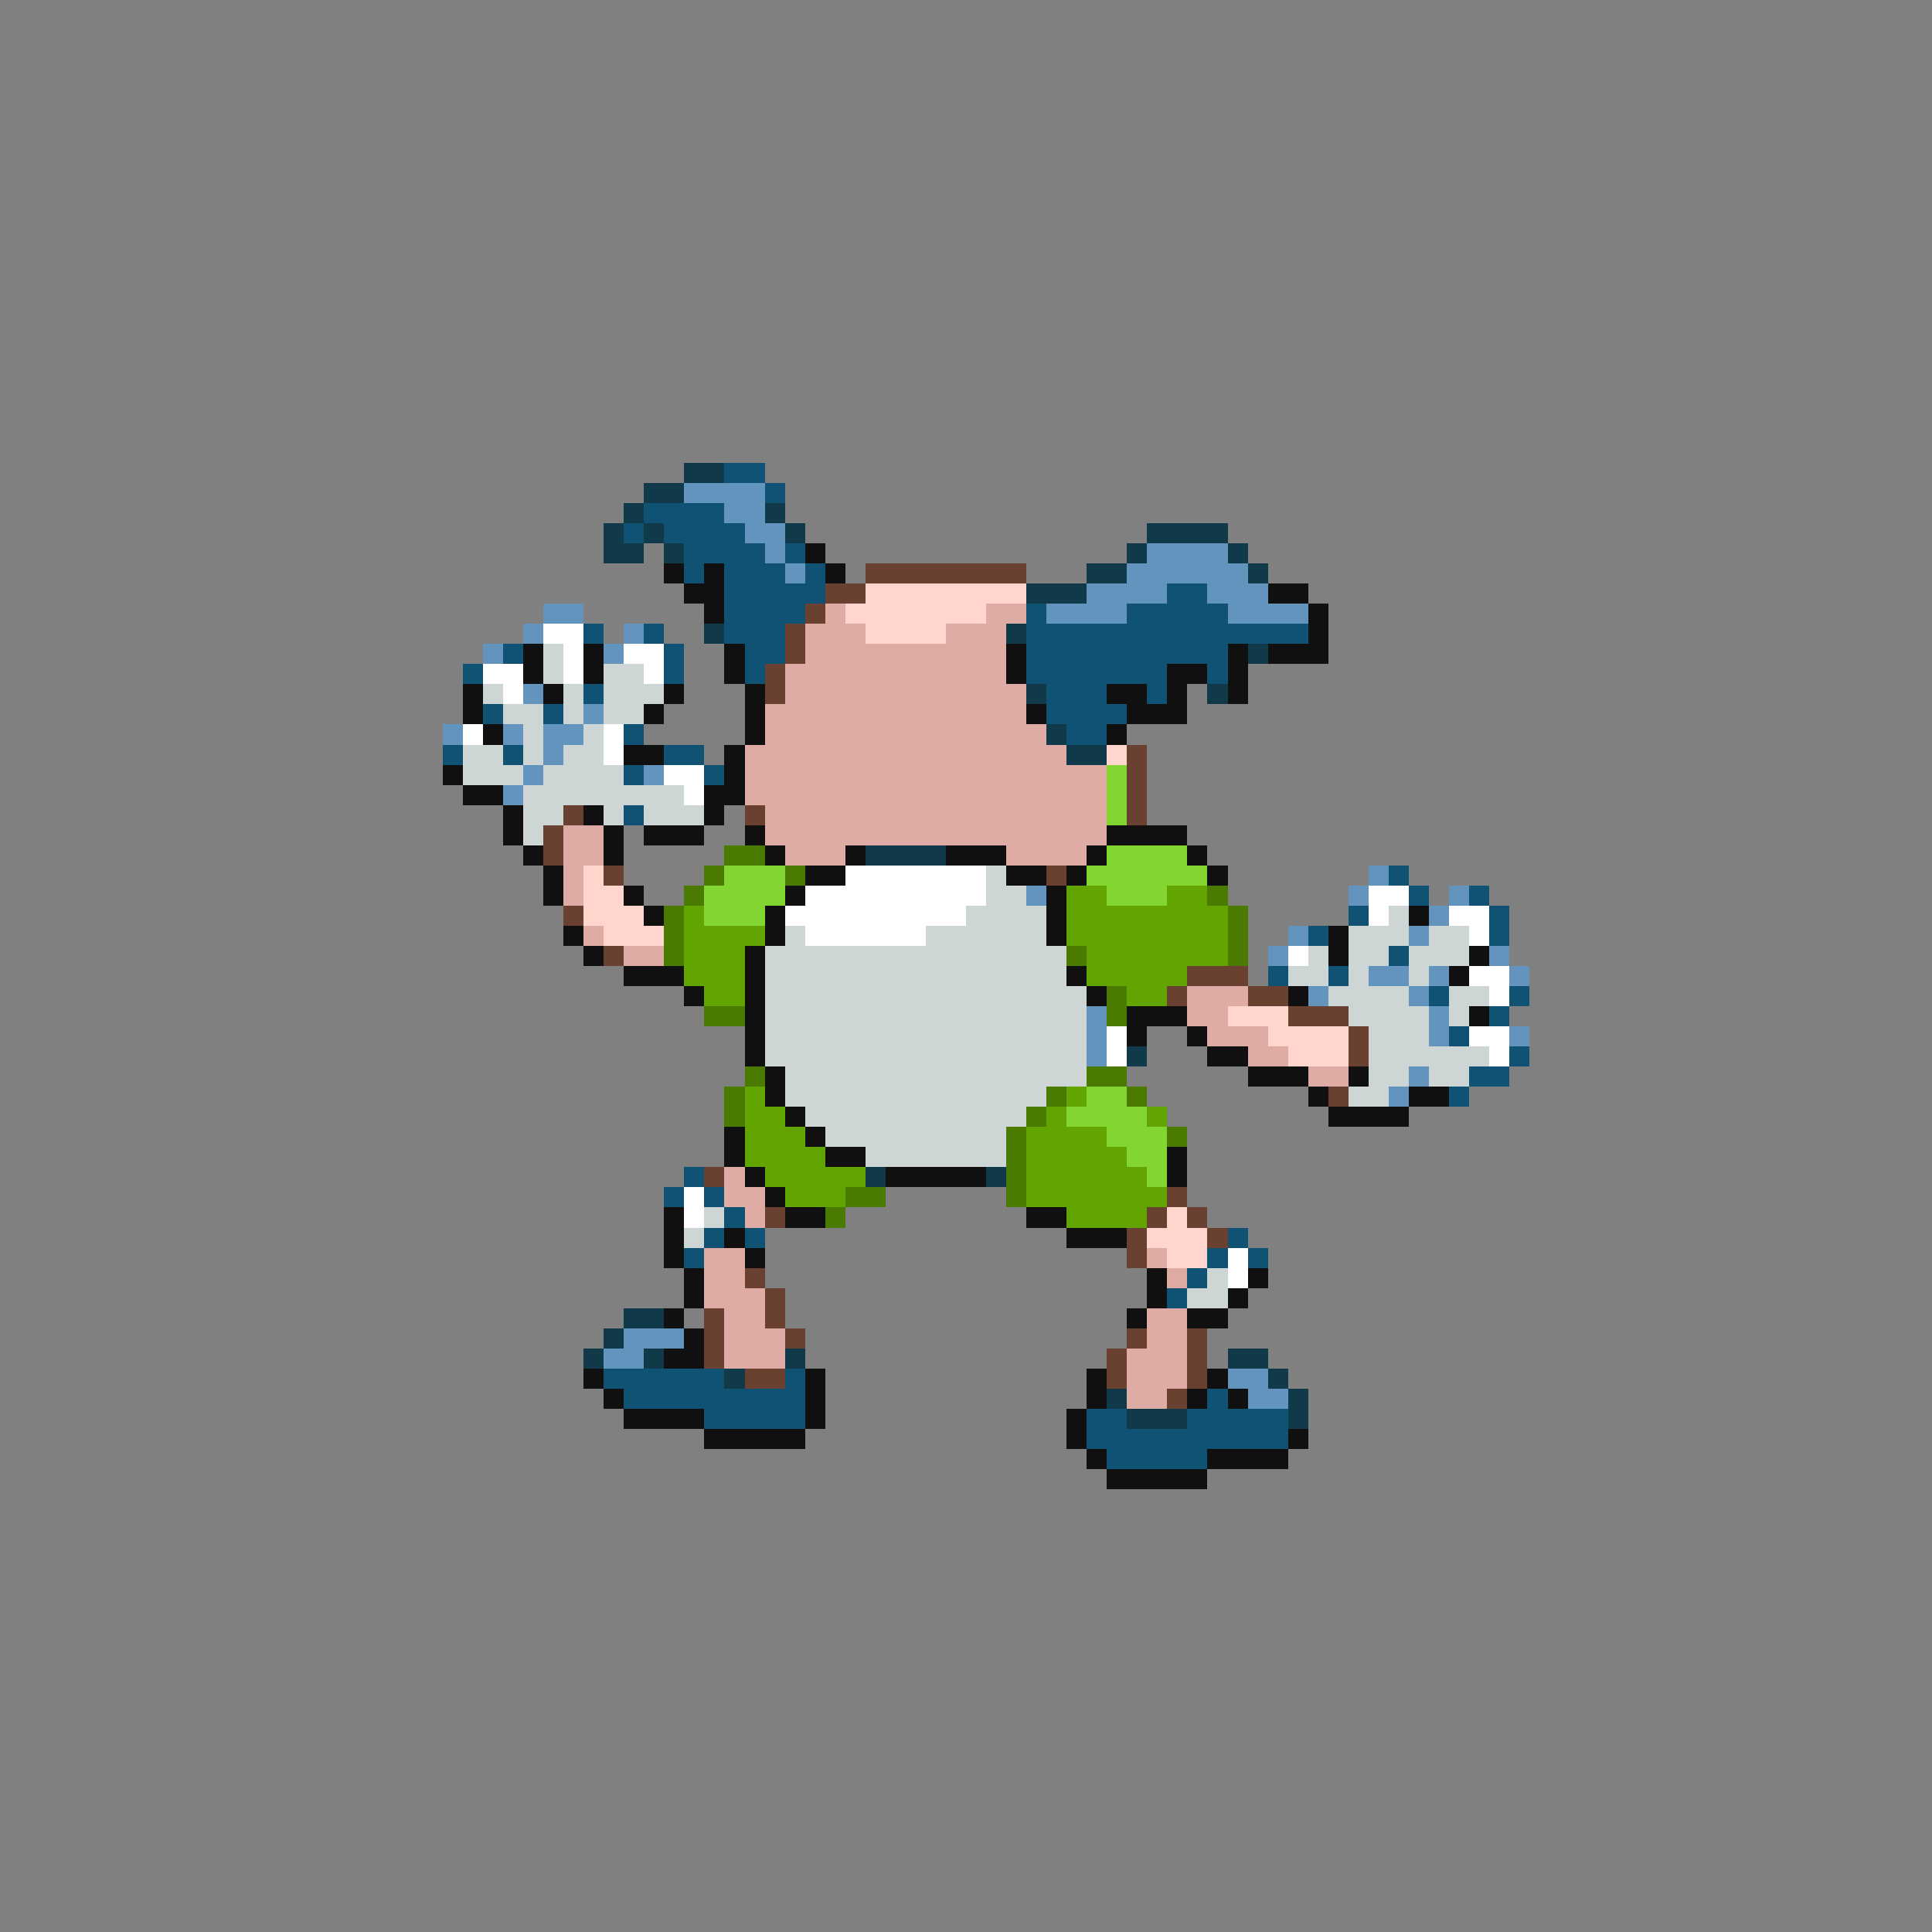 <svg xmlns="http://www.w3.org/2000/svg" viewBox="0 -0.5 96 96" shape-rendering="crispEdges">
<rect x="0" y="-0.5" width="96" height="96" fill="#808080" stroke="none"/>
<path stroke="#10394a" d="M34 23h2M32 24h2M31 25h1M38 25h1M30 26h1M32 26h1M39 26h1M57 26h4M30 27h2M33 27h1M56 27h1M61 27h1M54 28h2M62 28h1M51 29h3M35 31h1M50 31h1M62 32h1M51 34h1M60 34h1M52 36h1M53 37h2M43 42h4M56 52h1M43 58h1M49 58h1M31 65h2M30 66h1M29 67h1M32 67h1M39 67h1M61 67h2M36 68h1M63 68h1M55 69h1M64 69h1M56 70h3M64 70h1" />
<path stroke="#105273" d="M36 23h2M38 24h1M32 25h4M31 26h1M33 26h4M34 27h4M39 27h1M34 28h1M36 28h3M40 28h1M36 29h5M58 29h2M36 30h4M51 30h1M56 30h5M29 31h1M32 31h1M36 31h3M51 31h14M25 32h1M33 32h1M37 32h2M51 32h10M23 33h1M33 33h1M37 33h1M51 33h7M60 33h1M29 34h1M52 34h3M57 34h1M24 35h1M27 35h1M52 35h4M31 36h1M53 36h2M22 37h1M25 37h1M33 37h2M31 38h1M35 38h1M31 40h1M69 43h1M70 44h1M73 44h1M67 45h1M74 45h1M65 46h1M74 46h1M69 47h1M63 48h1M66 48h1M71 49h1M75 49h1M74 50h1M72 51h1M75 52h1M73 53h2M72 54h1M34 58h1M33 59h1M35 59h1M36 60h1M35 61h1M37 61h1M61 61h1M34 62h1M60 62h1M62 62h1M59 63h1M58 64h1M30 68h6M39 68h1M31 69h9M60 69h1M35 70h5M54 70h2M59 70h5M54 71h10M55 72h5" />
<path stroke="#6294bd" d="M34 24h4M36 25h2M37 26h2M38 27h1M57 27h4M39 28h1M56 28h6M54 29h4M60 29h3M27 30h2M52 30h4M61 30h4M26 31h1M31 31h1M24 32h1M30 32h1M26 34h1M29 35h1M22 36h1M25 36h1M27 36h2M27 37h1M26 38h1M32 38h1M25 39h1M68 43h1M51 44h1M67 44h1M72 44h1M71 45h1M64 46h1M70 46h1M63 47h1M74 47h1M68 48h2M71 48h1M75 48h1M65 49h1M70 49h1M54 50h1M71 50h1M54 51h1M71 51h1M75 51h1M54 52h1M70 53h1M69 54h1M31 66h3M30 67h2M61 68h2M62 69h2" />
<path stroke="#101010" d="M40 27h1M33 28h1M35 28h1M41 28h1M34 29h2M63 29h2M35 30h1M65 30h1M65 31h1M26 32h1M29 32h1M36 32h1M50 32h1M61 32h1M63 32h3M26 33h1M29 33h1M36 33h1M50 33h1M58 33h2M61 33h1M23 34h1M27 34h1M33 34h1M37 34h1M55 34h2M58 34h1M61 34h1M23 35h1M32 35h1M37 35h1M51 35h1M56 35h3M24 36h1M37 36h1M55 36h1M31 37h2M36 37h1M22 38h1M36 38h1M23 39h2M35 39h2M25 40h1M29 40h1M35 40h1M25 41h1M30 41h1M32 41h3M37 41h1M55 41h4M26 42h1M30 42h1M38 42h1M42 42h1M47 42h3M54 42h1M59 42h1M27 43h1M40 43h2M50 43h2M53 43h1M60 43h1M27 44h1M31 44h1M39 44h1M52 44h1M32 45h1M38 45h1M52 45h1M70 45h1M28 46h1M38 46h1M52 46h1M66 46h1M29 47h1M37 47h1M66 47h1M73 47h1M31 48h3M37 48h1M53 48h1M72 48h1M34 49h1M37 49h1M54 49h1M64 49h1M37 50h1M56 50h3M73 50h1M37 51h1M56 51h1M59 51h1M37 52h1M60 52h2M38 53h1M62 53h3M67 53h1M38 54h1M65 54h1M70 54h2M39 55h1M66 55h4M36 56h1M40 56h1M36 57h1M41 57h2M58 57h1M37 58h1M44 58h5M58 58h1M38 59h1M33 60h1M39 60h2M51 60h2M33 61h1M36 61h1M53 61h3M33 62h1M37 62h1M34 63h1M57 63h1M62 63h1M34 64h1M57 64h1M61 64h1M33 65h1M56 65h1M59 65h2M34 66h1M33 67h2M29 68h1M40 68h1M54 68h1M60 68h1M30 69h1M40 69h1M54 69h1M59 69h1M61 69h1M31 70h4M40 70h1M53 70h1M35 71h5M53 71h1M64 71h1M54 72h1M60 72h4M55 73h5" />
<path stroke="#6a4131" d="M43 28h8M41 29h2M40 30h1M39 31h1M39 32h1M38 33h1M38 34h1M56 37h1M56 38h1M56 39h1M28 40h1M37 40h1M56 40h1M27 41h1M27 42h1M30 43h1M52 43h1M28 45h1M30 47h1M59 48h3M58 49h1M62 49h2M64 50h3M67 51h1M67 52h1M66 54h1M35 58h1M58 59h1M38 60h1M57 60h1M59 60h1M56 61h1M60 61h1M56 62h1M37 63h1M38 64h1M35 65h1M38 65h1M35 66h1M39 66h1M56 66h1M59 66h1M35 67h1M55 67h1M59 67h1M37 68h2M55 68h1M59 68h1M58 69h1" />
<path stroke="#ffd5cd" d="M43 29h8M42 30h7M43 31h4M55 37h1M29 43h1M29 44h2M29 45h3M30 46h3M61 50h3M63 51h4M64 52h3M58 60h1M57 61h3M58 62h2" />
<path stroke="#deaca4" d="M41 30h1M49 30h2M40 31h3M47 31h3M40 32h10M39 33h11M39 34h12M38 35h13M38 36h14M37 37h16M37 38h18M37 39h18M38 40h17M28 41h2M38 41h17M28 42h2M39 42h3M50 42h4M28 43h1M28 44h1M29 46h1M31 47h2M59 49h3M59 50h2M60 51h3M62 52h2M65 53h2M36 58h1M36 59h2M37 60h1M35 62h2M57 62h1M35 63h2M58 63h1M35 64h3M36 65h2M57 65h2M36 66h3M57 66h2M36 67h3M56 67h3M56 68h3M56 69h2" />
<path stroke="#ffffff" d="M27 31h2M28 32h1M31 32h2M24 33h2M28 33h1M32 33h1M25 34h1M23 36h1M30 36h1M30 37h1M33 38h2M34 39h1M42 43h7M40 44h9M68 44h2M39 45h9M68 45h1M72 45h2M40 46h6M73 46h1M64 47h1M73 48h2M74 49h1M55 51h1M73 51h2M55 52h1M74 52h1M34 59h1M34 60h1M61 62h1M61 63h1" />
<path stroke="#cdd5d5" d="M27 32h1M27 33h1M30 33h2M24 34h1M28 34h1M30 34h3M25 35h2M28 35h1M30 35h2M26 36h1M29 36h1M23 37h2M26 37h1M28 37h2M23 38h3M27 38h4M26 39h8M26 40h2M30 40h1M32 40h3M26 41h1M49 43h1M49 44h2M48 45h4M69 45h1M39 46h1M46 46h6M67 46h3M71 46h2M38 47h15M65 47h1M67 47h2M70 47h3M38 48h15M64 48h2M67 48h1M70 48h1M38 49h16M66 49h4M72 49h2M38 50h16M67 50h4M72 50h1M38 51h16M68 51h3M38 52h16M68 52h6M39 53h15M68 53h2M71 53h2M39 54h13M67 54h2M40 55h11M41 56h9M43 57h7M35 60h1M34 61h1M60 63h1M59 64h2" />
<path stroke="#83d531" d="M55 38h1M55 39h1M55 40h1M55 42h4M36 43h3M54 43h6M35 44h4M55 44h3M35 45h3M54 54h2M53 55h4M55 56h3M56 57h2M57 58h1" />
<path stroke="#4a7b00" d="M36 42h2M35 43h1M39 43h1M34 44h1M60 44h1M33 45h1M61 45h1M33 46h1M61 46h1M33 47h1M53 47h1M61 47h1M55 49h1M35 50h2M55 50h1M37 53h1M54 53h2M36 54h1M52 54h1M56 54h1M36 55h1M51 55h1M50 56h1M58 56h1M50 57h1M50 58h1M42 59h2M50 59h1M41 60h1" />
<path stroke="#62a400" d="M53 44h2M58 44h2M34 45h1M53 45h8M34 46h4M53 46h8M34 47h3M54 47h7M34 48h3M54 48h5M35 49h2M56 49h2M37 54h1M53 54h1M37 55h2M52 55h1M57 55h1M37 56h3M51 56h4M37 57h4M51 57h5M38 58h5M51 58h6M39 59h3M51 59h7M53 60h4" />
</svg>